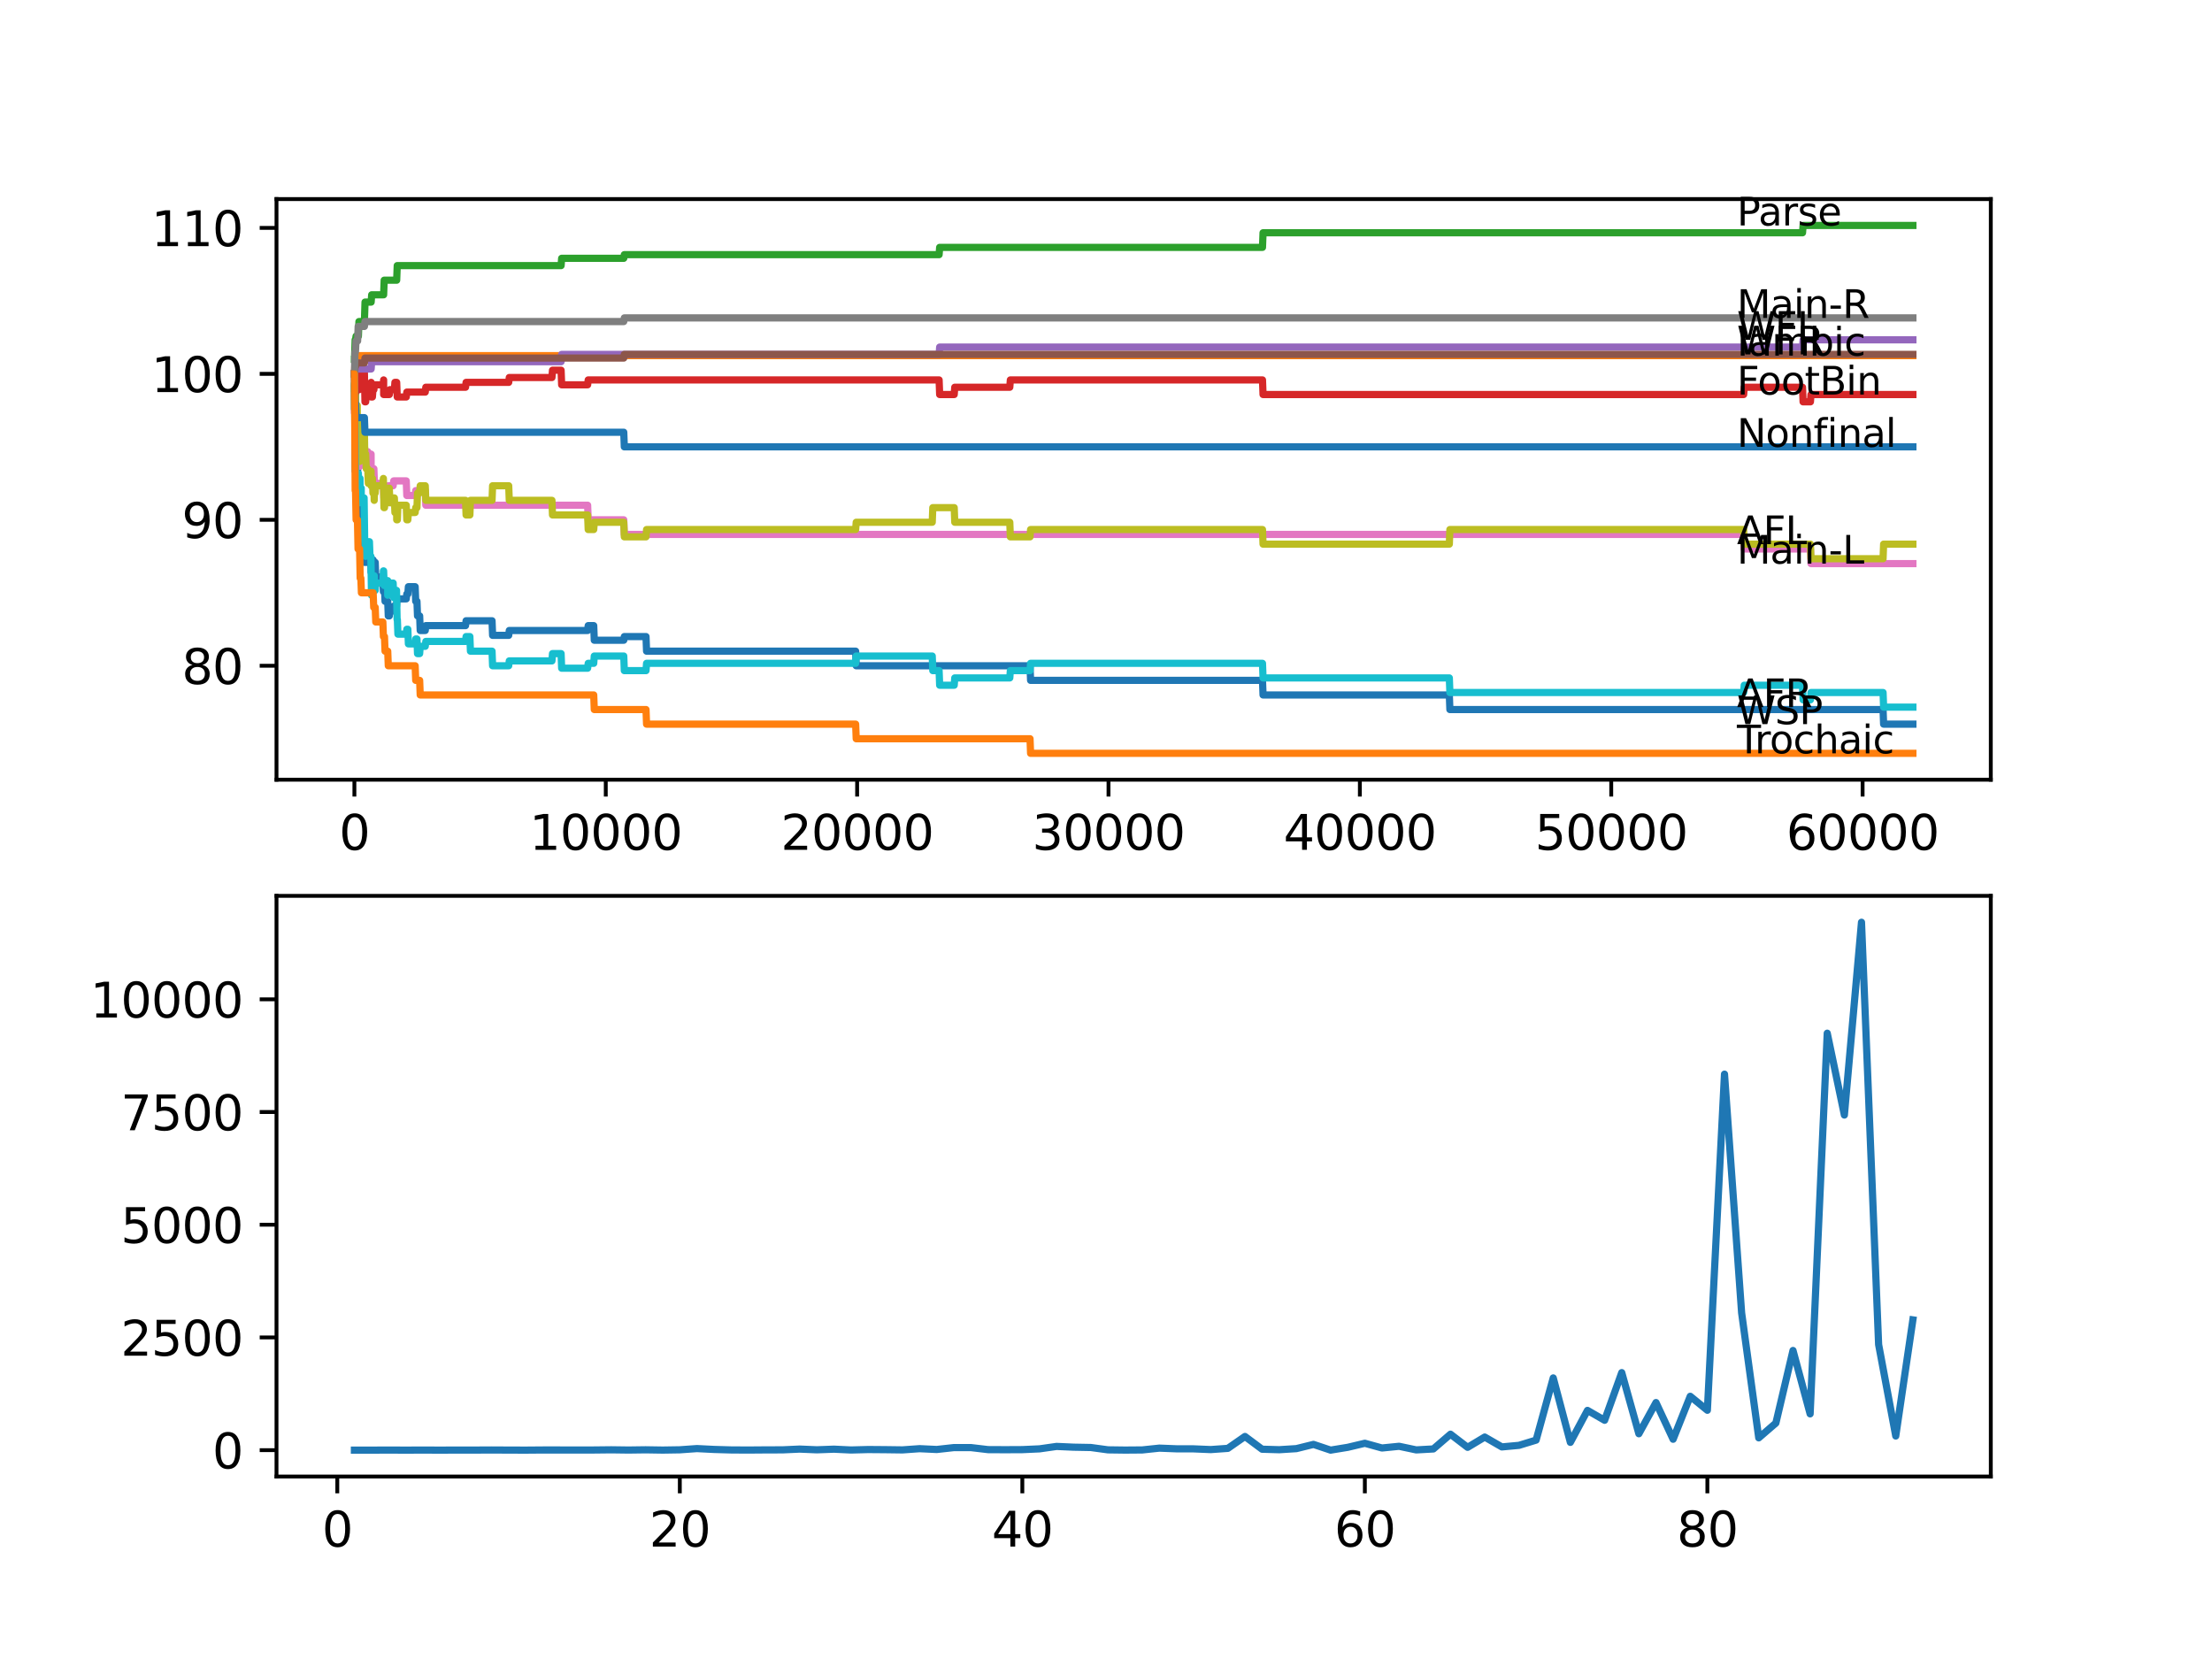 <?xml version="1.0" encoding="utf-8" standalone="no"?>
<!DOCTYPE svg PUBLIC "-//W3C//DTD SVG 1.1//EN"
  "http://www.w3.org/Graphics/SVG/1.1/DTD/svg11.dtd">
<svg xmlns:xlink="http://www.w3.org/1999/xlink" width="460.8pt" height="345.6pt" viewBox="0 0 460.8 345.6" xmlns="http://www.w3.org/2000/svg" version="1.1">
 <defs>
  <style type="text/css">*{stroke-linejoin: round; stroke-linecap: butt}</style>
 </defs>
 <g id="figure_1">
  <g id="patch_1">
   <path d="M 0 345.6 
L 460.8 345.6 
L 460.8 0 
L 0 0 
z
" style="fill: #ffffff"/>
  </g>
  <g id="axes_1">
   <g id="patch_2">
    <path d="M 57.6 162.432 
L 414.72 162.432 
L 414.72 41.472 
L 57.6 41.472 
z
" style="fill: #ffffff"/>
   </g>
   <g id="matplotlib.axis_1">
    <g id="xtick_1">
     <g id="line2d_1">
      <defs>
       <path id="md4fb560fc9" d="M 0 0 
L 0 3.5 
" style="stroke: #000000; stroke-width: 0.8"/>
      </defs>
      <g>
       <use xlink:href="#md4fb560fc9" x="73.827" y="162.432" style="stroke: #000000; stroke-width: 0.8"/>
      </g>
     </g>
     <g id="text_1">
      <!-- 0 -->
      <g transform="translate(70.646 177.03)scale(0.1 -0.1)">
       <defs>
        <path id="DejaVuSans-30" d="M 2034 4250 
Q 1547 4250 1301 3770 
Q 1056 3291 1056 2328 
Q 1056 1369 1301 889 
Q 1547 409 2034 409 
Q 2525 409 2770 889 
Q 3016 1369 3016 2328 
Q 3016 3291 2770 3770 
Q 2525 4250 2034 4250 
z
M 2034 4750 
Q 2819 4750 3233 4129 
Q 3647 3509 3647 2328 
Q 3647 1150 3233 529 
Q 2819 -91 2034 -91 
Q 1250 -91 836 529 
Q 422 1150 422 2328 
Q 422 3509 836 4129 
Q 1250 4750 2034 4750 
z
" transform="scale(0.016)"/>
       </defs>
       <use xlink:href="#DejaVuSans-30"/>
      </g>
     </g>
    </g>
    <g id="xtick_2">
     <g id="line2d_2">
      <g>
       <use xlink:href="#md4fb560fc9" x="126.192" y="162.432" style="stroke: #000000; stroke-width: 0.8"/>
      </g>
     </g>
     <g id="text_2">
      <!-- 10000 -->
      <g transform="translate(110.286 177.03)scale(0.1 -0.1)">
       <defs>
        <path id="DejaVuSans-31" d="M 794 531 
L 1825 531 
L 1825 4091 
L 703 3866 
L 703 4441 
L 1819 4666 
L 2450 4666 
L 2450 531 
L 3481 531 
L 3481 0 
L 794 0 
L 794 531 
z
" transform="scale(0.016)"/>
       </defs>
       <use xlink:href="#DejaVuSans-31"/>
       <use xlink:href="#DejaVuSans-30" x="63.623"/>
       <use xlink:href="#DejaVuSans-30" x="127.246"/>
       <use xlink:href="#DejaVuSans-30" x="190.869"/>
       <use xlink:href="#DejaVuSans-30" x="254.492"/>
      </g>
     </g>
    </g>
    <g id="xtick_3">
     <g id="line2d_3">
      <g>
       <use xlink:href="#md4fb560fc9" x="178.556" y="162.432" style="stroke: #000000; stroke-width: 0.8"/>
      </g>
     </g>
     <g id="text_3">
      <!-- 20000 -->
      <g transform="translate(162.65 177.03)scale(0.1 -0.1)">
       <defs>
        <path id="DejaVuSans-32" d="M 1228 531 
L 3431 531 
L 3431 0 
L 469 0 
L 469 531 
Q 828 903 1448 1529 
Q 2069 2156 2228 2338 
Q 2531 2678 2651 2914 
Q 2772 3150 2772 3378 
Q 2772 3750 2511 3984 
Q 2250 4219 1831 4219 
Q 1534 4219 1204 4116 
Q 875 4013 500 3803 
L 500 4441 
Q 881 4594 1212 4672 
Q 1544 4750 1819 4750 
Q 2544 4750 2975 4387 
Q 3406 4025 3406 3419 
Q 3406 3131 3298 2873 
Q 3191 2616 2906 2266 
Q 2828 2175 2409 1742 
Q 1991 1309 1228 531 
z
" transform="scale(0.016)"/>
       </defs>
       <use xlink:href="#DejaVuSans-32"/>
       <use xlink:href="#DejaVuSans-30" x="63.623"/>
       <use xlink:href="#DejaVuSans-30" x="127.246"/>
       <use xlink:href="#DejaVuSans-30" x="190.869"/>
       <use xlink:href="#DejaVuSans-30" x="254.492"/>
      </g>
     </g>
    </g>
    <g id="xtick_4">
     <g id="line2d_4">
      <g>
       <use xlink:href="#md4fb560fc9" x="230.921" y="162.432" style="stroke: #000000; stroke-width: 0.8"/>
      </g>
     </g>
     <g id="text_4">
      <!-- 30000 -->
      <g transform="translate(215.015 177.03)scale(0.1 -0.1)">
       <defs>
        <path id="DejaVuSans-33" d="M 2597 2516 
Q 3050 2419 3304 2112 
Q 3559 1806 3559 1356 
Q 3559 666 3084 287 
Q 2609 -91 1734 -91 
Q 1441 -91 1130 -33 
Q 819 25 488 141 
L 488 750 
Q 750 597 1062 519 
Q 1375 441 1716 441 
Q 2309 441 2620 675 
Q 2931 909 2931 1356 
Q 2931 1769 2642 2001 
Q 2353 2234 1838 2234 
L 1294 2234 
L 1294 2753 
L 1863 2753 
Q 2328 2753 2575 2939 
Q 2822 3125 2822 3475 
Q 2822 3834 2567 4026 
Q 2313 4219 1838 4219 
Q 1578 4219 1281 4162 
Q 984 4106 628 3988 
L 628 4550 
Q 988 4650 1302 4700 
Q 1616 4750 1894 4750 
Q 2613 4750 3031 4423 
Q 3450 4097 3450 3541 
Q 3450 3153 3228 2886 
Q 3006 2619 2597 2516 
z
" transform="scale(0.016)"/>
       </defs>
       <use xlink:href="#DejaVuSans-33"/>
       <use xlink:href="#DejaVuSans-30" x="63.623"/>
       <use xlink:href="#DejaVuSans-30" x="127.246"/>
       <use xlink:href="#DejaVuSans-30" x="190.869"/>
       <use xlink:href="#DejaVuSans-30" x="254.492"/>
      </g>
     </g>
    </g>
    <g id="xtick_5">
     <g id="line2d_5">
      <g>
       <use xlink:href="#md4fb560fc9" x="283.285" y="162.432" style="stroke: #000000; stroke-width: 0.8"/>
      </g>
     </g>
     <g id="text_5">
      <!-- 40000 -->
      <g transform="translate(267.379 177.03)scale(0.1 -0.1)">
       <defs>
        <path id="DejaVuSans-34" d="M 2419 4116 
L 825 1625 
L 2419 1625 
L 2419 4116 
z
M 2253 4666 
L 3047 4666 
L 3047 1625 
L 3713 1625 
L 3713 1100 
L 3047 1100 
L 3047 0 
L 2419 0 
L 2419 1100 
L 313 1100 
L 313 1709 
L 2253 4666 
z
" transform="scale(0.016)"/>
       </defs>
       <use xlink:href="#DejaVuSans-34"/>
       <use xlink:href="#DejaVuSans-30" x="63.623"/>
       <use xlink:href="#DejaVuSans-30" x="127.246"/>
       <use xlink:href="#DejaVuSans-30" x="190.869"/>
       <use xlink:href="#DejaVuSans-30" x="254.492"/>
      </g>
     </g>
    </g>
    <g id="xtick_6">
     <g id="line2d_6">
      <g>
       <use xlink:href="#md4fb560fc9" x="335.65" y="162.432" style="stroke: #000000; stroke-width: 0.8"/>
      </g>
     </g>
     <g id="text_6">
      <!-- 50000 -->
      <g transform="translate(319.744 177.03)scale(0.1 -0.1)">
       <defs>
        <path id="DejaVuSans-35" d="M 691 4666 
L 3169 4666 
L 3169 4134 
L 1269 4134 
L 1269 2991 
Q 1406 3038 1543 3061 
Q 1681 3084 1819 3084 
Q 2600 3084 3056 2656 
Q 3513 2228 3513 1497 
Q 3513 744 3044 326 
Q 2575 -91 1722 -91 
Q 1428 -91 1123 -41 
Q 819 9 494 109 
L 494 744 
Q 775 591 1075 516 
Q 1375 441 1709 441 
Q 2250 441 2565 725 
Q 2881 1009 2881 1497 
Q 2881 1984 2565 2268 
Q 2250 2553 1709 2553 
Q 1456 2553 1204 2497 
Q 953 2441 691 2322 
L 691 4666 
z
" transform="scale(0.016)"/>
       </defs>
       <use xlink:href="#DejaVuSans-35"/>
       <use xlink:href="#DejaVuSans-30" x="63.623"/>
       <use xlink:href="#DejaVuSans-30" x="127.246"/>
       <use xlink:href="#DejaVuSans-30" x="190.869"/>
       <use xlink:href="#DejaVuSans-30" x="254.492"/>
      </g>
     </g>
    </g>
    <g id="xtick_7">
     <g id="line2d_7">
      <g>
       <use xlink:href="#md4fb560fc9" x="388.014" y="162.432" style="stroke: #000000; stroke-width: 0.8"/>
      </g>
     </g>
     <g id="text_7">
      <!-- 60000 -->
      <g transform="translate(372.108 177.03)scale(0.1 -0.1)">
       <defs>
        <path id="DejaVuSans-36" d="M 2113 2584 
Q 1688 2584 1439 2293 
Q 1191 2003 1191 1497 
Q 1191 994 1439 701 
Q 1688 409 2113 409 
Q 2538 409 2786 701 
Q 3034 994 3034 1497 
Q 3034 2003 2786 2293 
Q 2538 2584 2113 2584 
z
M 3366 4563 
L 3366 3988 
Q 3128 4100 2886 4159 
Q 2644 4219 2406 4219 
Q 1781 4219 1451 3797 
Q 1122 3375 1075 2522 
Q 1259 2794 1537 2939 
Q 1816 3084 2150 3084 
Q 2853 3084 3261 2657 
Q 3669 2231 3669 1497 
Q 3669 778 3244 343 
Q 2819 -91 2113 -91 
Q 1303 -91 875 529 
Q 447 1150 447 2328 
Q 447 3434 972 4092 
Q 1497 4750 2381 4750 
Q 2619 4750 2861 4703 
Q 3103 4656 3366 4563 
z
" transform="scale(0.016)"/>
       </defs>
       <use xlink:href="#DejaVuSans-36"/>
       <use xlink:href="#DejaVuSans-30" x="63.623"/>
       <use xlink:href="#DejaVuSans-30" x="127.246"/>
       <use xlink:href="#DejaVuSans-30" x="190.869"/>
       <use xlink:href="#DejaVuSans-30" x="254.492"/>
      </g>
     </g>
    </g>
   </g>
   <g id="matplotlib.axis_2">
    <g id="ytick_1">
     <g id="line2d_8">
      <defs>
       <path id="ma7af765a75" d="M 0 0 
L -3.5 0 
" style="stroke: #000000; stroke-width: 0.8"/>
      </defs>
      <g>
       <use xlink:href="#ma7af765a75" x="57.6" y="138.691" style="stroke: #000000; stroke-width: 0.8"/>
      </g>
     </g>
     <g id="text_8">
      <!-- 80 -->
      <g transform="translate(37.875 142.49)scale(0.1 -0.1)">
       <defs>
        <path id="DejaVuSans-38" d="M 2034 2216 
Q 1584 2216 1326 1975 
Q 1069 1734 1069 1313 
Q 1069 891 1326 650 
Q 1584 409 2034 409 
Q 2484 409 2743 651 
Q 3003 894 3003 1313 
Q 3003 1734 2745 1975 
Q 2488 2216 2034 2216 
z
M 1403 2484 
Q 997 2584 770 2862 
Q 544 3141 544 3541 
Q 544 4100 942 4425 
Q 1341 4750 2034 4750 
Q 2731 4750 3128 4425 
Q 3525 4100 3525 3541 
Q 3525 3141 3298 2862 
Q 3072 2584 2669 2484 
Q 3125 2378 3379 2068 
Q 3634 1759 3634 1313 
Q 3634 634 3220 271 
Q 2806 -91 2034 -91 
Q 1263 -91 848 271 
Q 434 634 434 1313 
Q 434 1759 690 2068 
Q 947 2378 1403 2484 
z
M 1172 3481 
Q 1172 3119 1398 2916 
Q 1625 2713 2034 2713 
Q 2441 2713 2670 2916 
Q 2900 3119 2900 3481 
Q 2900 3844 2670 4047 
Q 2441 4250 2034 4250 
Q 1625 4250 1398 4047 
Q 1172 3844 1172 3481 
z
" transform="scale(0.016)"/>
       </defs>
       <use xlink:href="#DejaVuSans-38"/>
       <use xlink:href="#DejaVuSans-30" x="63.623"/>
      </g>
     </g>
    </g>
    <g id="ytick_2">
     <g id="line2d_9">
      <g>
       <use xlink:href="#ma7af765a75" x="57.6" y="108.286" style="stroke: #000000; stroke-width: 0.8"/>
      </g>
     </g>
     <g id="text_9">
      <!-- 90 -->
      <g transform="translate(37.875 112.086)scale(0.1 -0.1)">
       <defs>
        <path id="DejaVuSans-39" d="M 703 97 
L 703 672 
Q 941 559 1184 500 
Q 1428 441 1663 441 
Q 2288 441 2617 861 
Q 2947 1281 2994 2138 
Q 2813 1869 2534 1725 
Q 2256 1581 1919 1581 
Q 1219 1581 811 2004 
Q 403 2428 403 3163 
Q 403 3881 828 4315 
Q 1253 4750 1959 4750 
Q 2769 4750 3195 4129 
Q 3622 3509 3622 2328 
Q 3622 1225 3098 567 
Q 2575 -91 1691 -91 
Q 1453 -91 1209 -44 
Q 966 3 703 97 
z
M 1959 2075 
Q 2384 2075 2632 2365 
Q 2881 2656 2881 3163 
Q 2881 3666 2632 3958 
Q 2384 4250 1959 4250 
Q 1534 4250 1286 3958 
Q 1038 3666 1038 3163 
Q 1038 2656 1286 2365 
Q 1534 2075 1959 2075 
z
" transform="scale(0.016)"/>
       </defs>
       <use xlink:href="#DejaVuSans-39"/>
       <use xlink:href="#DejaVuSans-30" x="63.623"/>
      </g>
     </g>
    </g>
    <g id="ytick_3">
     <g id="line2d_10">
      <g>
       <use xlink:href="#ma7af765a75" x="57.6" y="77.882" style="stroke: #000000; stroke-width: 0.8"/>
      </g>
     </g>
     <g id="text_10">
      <!-- 100 -->
      <g transform="translate(31.512 81.681)scale(0.1 -0.1)">
       <use xlink:href="#DejaVuSans-31"/>
       <use xlink:href="#DejaVuSans-30" x="63.623"/>
       <use xlink:href="#DejaVuSans-30" x="127.246"/>
      </g>
     </g>
    </g>
    <g id="ytick_4">
     <g id="line2d_11">
      <g>
       <use xlink:href="#ma7af765a75" x="57.6" y="47.477" style="stroke: #000000; stroke-width: 0.8"/>
      </g>
     </g>
     <g id="text_11">
      <!-- 110 -->
      <g transform="translate(31.512 51.276)scale(0.1 -0.1)">
       <use xlink:href="#DejaVuSans-31"/>
       <use xlink:href="#DejaVuSans-31" x="63.623"/>
       <use xlink:href="#DejaVuSans-30" x="127.246"/>
      </g>
     </g>
    </g>
   </g>
   <g id="line2d_12">
    <path d="M 73.833 77.882 
L 73.838 77.882 
L 73.969 93.591 
L 73.985 92.07 
L 74.011 98.151 
L 74.063 98.151 
L 74.115 96.378 
L 74.121 99.418 
L 74.163 99.418 
L 74.341 99.418 
L 74.461 95.871 
L 74.466 95.871 
L 74.587 101.952 
L 74.838 101.952 
L 74.911 100.939 
L 74.917 103.979 
L 74.938 103.979 
L 74.969 103.979 
L 75 107.019 
L 75.079 106.006 
L 75.173 106.006 
L 75.294 112.087 
L 75.55 112.087 
L 75.665 111.073 
L 75.849 111.073 
L 75.969 117.154 
L 76.959 117.154 
L 77.074 116.141 
L 77.268 116.141 
L 77.304 119.181 
L 77.378 116.648 
L 77.734 116.648 
L 77.849 119.688 
L 77.886 119.688 
L 78.006 117.154 
L 78.163 117.154 
L 78.278 120.195 
L 79.755 120.195 
L 79.865 123.235 
L 79.98 122.222 
L 80.096 122.222 
L 80.211 125.262 
L 80.771 125.262 
L 80.886 128.303 
L 81.101 128.303 
L 81.216 127.289 
L 81.902 127.289 
L 82.017 126.276 
L 82.604 126.276 
L 82.719 124.756 
L 84.63 124.756 
L 84.745 123.742 
L 84.96 123.742 
L 85.075 122.222 
L 86.484 122.222 
L 86.599 125.262 
L 86.861 125.262 
L 86.976 128.303 
L 87.421 128.303 
L 87.537 131.343 
L 88.589 131.343 
L 88.704 130.33 
L 96.978 130.33 
L 97.093 129.316 
L 102.502 129.316 
L 102.617 132.357 
L 105.974 132.357 
L 106.089 131.343 
L 122.416 131.343 
L 122.532 130.33 
L 123.684 130.33 
L 123.799 133.37 
L 129.941 133.37 
L 130.056 132.61 
L 134.576 132.61 
L 134.691 135.651 
L 178.248 135.651 
L 178.363 138.691 
L 214.573 138.691 
L 214.688 141.731 
L 262.999 141.731 
L 263.115 144.772 
L 301.922 144.772 
L 302.037 147.812 
L 392.277 147.812 
L 392.392 150.853 
L 398.487 150.853 
L 398.487 150.853 
" clip-path="url(#p6fc2b01d07)" style="fill: none; stroke: #1f77b4; stroke-width: 1.5; stroke-linecap: square"/>
   </g>
   <g id="line2d_13">
    <path d="M 73.833 77.882 
L 73.869 77.882 
L 73.985 74.081 
L 398.487 74.081 
L 398.487 74.081 
" clip-path="url(#p6fc2b01d07)" style="fill: none; stroke: #ff7f0e; stroke-width: 1.5; stroke-linecap: square"/>
   </g>
   <g id="line2d_14">
    <path d="M 73.833 74.841 
L 73.848 74.841 
L 73.985 70.787 
L 74.063 70.787 
L 74.178 70.027 
L 74.66 70.027 
L 74.775 66.987 
L 75.912 66.987 
L 76.043 62.933 
L 77.315 62.933 
L 77.43 61.412 
L 79.917 61.412 
L 80.033 58.372 
L 82.635 58.372 
L 82.75 55.331 
L 116.887 55.331 
L 117.002 53.811 
L 129.941 53.811 
L 130.056 53.051 
L 195.633 53.051 
L 195.748 51.531 
L 262.999 51.531 
L 263.115 48.49 
L 375.499 48.49 
L 375.614 46.97 
L 398.487 46.97 
L 398.487 46.97 
" clip-path="url(#p6fc2b01d07)" style="fill: none; stroke: #2ca02c; stroke-width: 1.5; stroke-linecap: square"/>
   </g>
   <g id="line2d_15">
    <path d="M 73.833 80.922 
L 73.854 80.922 
L 73.864 80.162 
L 73.869 83.202 
L 73.948 83.202 
L 74.006 83.202 
L 74.126 81.175 
L 74.157 81.175 
L 74.273 80.162 
L 74.424 80.162 
L 74.545 78.135 
L 74.66 78.135 
L 74.775 81.175 
L 74.817 81.175 
L 74.932 78.642 
L 75.55 78.642 
L 75.665 77.628 
L 75.912 77.628 
L 76.032 83.709 
L 76.179 83.709 
L 76.294 82.189 
L 76.613 82.189 
L 76.728 80.669 
L 77.304 80.669 
L 77.315 79.655 
L 77.32 82.696 
L 77.404 82.696 
L 77.577 82.696 
L 77.692 81.175 
L 77.886 81.175 
L 78.001 80.162 
L 79.865 80.162 
L 79.917 79.148 
L 79.923 82.189 
L 79.965 82.189 
L 81.101 82.189 
L 81.216 81.175 
L 82.153 81.175 
L 82.269 79.655 
L 82.635 79.655 
L 82.75 82.696 
L 84.63 82.696 
L 84.745 81.682 
L 88.589 81.682 
L 88.704 80.669 
L 96.978 80.669 
L 97.093 79.655 
L 105.974 79.655 
L 106.089 78.642 
L 114.981 78.642 
L 115.096 77.122 
L 116.887 77.122 
L 117.002 80.162 
L 122.416 80.162 
L 122.532 79.148 
L 195.633 79.148 
L 195.748 82.189 
L 198.78 82.189 
L 198.895 80.669 
L 210.357 80.669 
L 210.473 79.148 
L 262.999 79.148 
L 263.115 82.189 
L 363.236 82.189 
L 363.351 80.669 
L 375.499 80.669 
L 375.614 83.709 
L 377.144 83.709 
L 377.259 82.189 
L 398.487 82.189 
L 398.487 82.189 
" clip-path="url(#p6fc2b01d07)" style="fill: none; stroke: #d62728; stroke-width: 1.5; stroke-linecap: square"/>
   </g>
   <g id="line2d_16">
    <path d="M 73.833 77.882 
L 73.864 77.882 
L 73.979 76.868 
L 77.315 76.868 
L 77.43 75.348 
L 116.887 75.348 
L 117.002 73.828 
L 195.633 73.828 
L 195.748 72.307 
L 375.499 72.307 
L 375.614 70.787 
L 398.487 70.787 
L 398.487 70.787 
" clip-path="url(#p6fc2b01d07)" style="fill: none; stroke: #9467bd; stroke-width: 1.5; stroke-linecap: square"/>
   </g>
   <g id="line2d_17">
    <path d="M 73.833 77.882 
L 73.848 77.882 
L 73.969 76.361 
L 74.063 76.361 
L 74.178 75.601 
L 75.912 75.601 
L 76.027 74.588 
L 129.941 74.588 
L 130.056 73.828 
L 398.487 73.828 
L 398.487 73.828 
" clip-path="url(#p6fc2b01d07)" style="fill: none; stroke: #8c564b; stroke-width: 1.5; stroke-linecap: square"/>
   </g>
   <g id="line2d_18">
    <path d="M 73.833 80.922 
L 73.854 85.99 
L 73.948 84.469 
L 73.969 82.949 
L 73.974 85.99 
L 74.047 83.963 
L 74.115 90.043 
L 74.163 88.523 
L 74.424 88.523 
L 74.534 93.591 
L 74.54 92.577 
L 74.702 92.577 
L 74.817 91.057 
L 74.938 97.138 
L 74.969 97.138 
L 75.089 95.111 
L 75.173 95.111 
L 75.294 92.577 
L 75.912 92.577 
L 76.027 95.618 
L 76.142 94.097 
L 76.613 94.097 
L 76.728 97.138 
L 76.959 97.138 
L 77.074 96.124 
L 77.268 96.124 
L 77.304 94.604 
L 77.31 97.645 
L 77.373 97.645 
L 77.886 97.645 
L 78.001 100.685 
L 79.865 100.685 
L 79.98 103.726 
L 80.096 103.726 
L 80.211 102.712 
L 80.766 102.712 
L 80.881 101.192 
L 81.902 101.192 
L 82.017 100.178 
L 84.63 100.178 
L 84.745 103.219 
L 86.484 103.219 
L 86.599 102.205 
L 88.589 102.205 
L 88.704 105.246 
L 122.416 105.246 
L 122.532 108.286 
L 129.941 108.286 
L 130.056 111.327 
L 363.236 111.327 
L 363.351 114.367 
L 377.144 114.367 
L 377.259 117.408 
L 398.487 117.408 
L 398.487 117.408 
" clip-path="url(#p6fc2b01d07)" style="fill: none; stroke: #e377c2; stroke-width: 1.5; stroke-linecap: square"/>
   </g>
   <g id="line2d_19">
    <path d="M 73.833 77.882 
L 73.948 73.321 
L 74.047 73.321 
L 74.163 71.041 
L 74.498 71.041 
L 74.613 68 
L 75.912 68 
L 76.027 66.987 
L 129.941 66.987 
L 130.056 66.226 
L 398.487 66.226 
L 398.487 66.226 
" clip-path="url(#p6fc2b01d07)" style="fill: none; stroke: #7f7f7f; stroke-width: 1.5; stroke-linecap: square"/>
   </g>
   <g id="line2d_20">
    <path d="M 73.833 80.922 
L 73.838 80.922 
L 73.848 79.909 
L 73.869 85.229 
L 73.922 82.442 
L 73.985 85.99 
L 74.032 83.963 
L 74.047 83.963 
L 74.063 82.442 
L 74.11 88.523 
L 74.147 87.003 
L 74.157 87.003 
L 74.273 85.99 
L 74.341 85.99 
L 74.424 84.469 
L 74.43 87.51 
L 74.445 87.51 
L 74.451 87.51 
L 74.466 90.55 
L 74.561 88.523 
L 74.66 88.523 
L 74.702 91.564 
L 74.77 90.043 
L 74.817 90.043 
L 74.911 96.124 
L 74.932 94.604 
L 74.969 94.604 
L 75.089 92.577 
L 75.173 92.577 
L 75.294 90.043 
L 75.55 90.043 
L 75.665 93.084 
L 75.849 93.084 
L 75.912 90.043 
L 75.959 93.084 
L 75.964 93.084 
L 76.027 96.124 
L 76.074 94.604 
L 76.179 94.604 
L 76.294 97.645 
L 76.613 97.645 
L 76.728 100.685 
L 76.959 100.685 
L 77.074 99.672 
L 77.268 99.672 
L 77.304 98.151 
L 77.31 101.192 
L 77.378 99.672 
L 77.577 99.672 
L 77.692 102.712 
L 77.734 102.712 
L 77.849 101.192 
L 77.886 101.192 
L 77.954 104.232 
L 77.996 102.712 
L 78.163 102.712 
L 78.278 101.192 
L 79.755 101.192 
L 79.865 99.672 
L 79.986 105.753 
L 80.096 105.753 
L 80.211 104.739 
L 80.766 104.739 
L 80.886 101.699 
L 81.101 101.699 
L 81.216 104.739 
L 81.902 104.739 
L 82.017 103.726 
L 82.153 103.726 
L 82.269 106.766 
L 82.604 106.766 
L 82.635 105.246 
L 82.64 108.286 
L 82.709 108.286 
L 82.777 108.286 
L 82.892 105.246 
L 84.63 105.246 
L 84.745 108.286 
L 84.96 108.286 
L 85.075 106.766 
L 86.484 106.766 
L 86.599 105.753 
L 86.861 105.753 
L 86.976 102.712 
L 87.421 102.712 
L 87.537 101.192 
L 88.589 101.192 
L 88.704 104.232 
L 96.978 104.232 
L 97.093 107.273 
L 97.884 107.273 
L 97.999 104.232 
L 102.502 104.232 
L 102.617 101.192 
L 105.974 101.192 
L 106.089 104.232 
L 114.981 104.232 
L 115.096 107.273 
L 122.416 107.273 
L 122.532 110.313 
L 123.684 110.313 
L 123.799 108.793 
L 129.941 108.793 
L 130.056 111.834 
L 134.576 111.834 
L 134.691 110.313 
L 178.248 110.313 
L 178.363 108.793 
L 194.203 108.793 
L 194.318 105.753 
L 198.78 105.753 
L 198.895 108.793 
L 210.357 108.793 
L 210.473 111.834 
L 214.573 111.834 
L 214.688 110.313 
L 262.999 110.313 
L 263.115 113.354 
L 301.922 113.354 
L 302.037 110.313 
L 363.236 110.313 
L 363.351 113.354 
L 377.144 113.354 
L 377.259 116.394 
L 392.277 116.394 
L 392.392 113.354 
L 398.487 113.354 
L 398.487 113.354 
" clip-path="url(#p6fc2b01d07)" style="fill: none; stroke: #bcbd22; stroke-width: 1.5; stroke-linecap: square"/>
   </g>
   <g id="line2d_21">
    <path d="M 73.833 80.922 
L 73.838 80.922 
L 73.848 79.909 
L 73.869 85.229 
L 73.922 82.442 
L 74.053 95.618 
L 74.063 95.618 
L 74.157 100.685 
L 74.178 99.672 
L 74.341 99.672 
L 74.424 102.712 
L 74.451 101.699 
L 74.576 98.658 
L 74.66 98.658 
L 74.781 104.739 
L 74.817 104.739 
L 74.938 100.685 
L 74.969 100.685 
L 75 99.672 
L 75.006 102.712 
L 75.069 102.712 
L 75.173 102.712 
L 75.252 101.699 
L 75.257 104.739 
L 75.273 104.739 
L 75.55 104.739 
L 75.665 103.726 
L 75.849 103.726 
L 75.974 112.847 
L 76.027 112.847 
L 76.142 115.887 
L 76.179 115.887 
L 76.294 114.367 
L 76.613 114.367 
L 76.728 112.847 
L 76.959 112.847 
L 77.074 115.887 
L 77.268 115.887 
L 77.388 123.995 
L 77.577 123.995 
L 77.692 122.475 
L 77.734 122.475 
L 77.849 120.955 
L 77.886 120.955 
L 77.954 119.941 
L 77.959 122.982 
L 77.985 122.982 
L 78.163 122.982 
L 78.278 121.462 
L 79.755 121.462 
L 79.87 118.928 
L 79.917 118.928 
L 80.033 121.968 
L 80.096 121.968 
L 80.211 120.955 
L 80.766 120.955 
L 80.771 123.995 
L 80.876 122.475 
L 81.101 122.475 
L 81.216 121.462 
L 81.902 121.462 
L 82.017 124.502 
L 82.153 124.502 
L 82.269 122.982 
L 82.604 122.982 
L 82.724 129.063 
L 82.777 129.063 
L 82.892 132.103 
L 84.63 132.103 
L 84.745 131.09 
L 84.96 131.09 
L 85.075 134.13 
L 86.484 134.13 
L 86.599 133.117 
L 86.861 133.117 
L 86.976 136.157 
L 87.421 136.157 
L 87.537 134.637 
L 88.589 134.637 
L 88.704 133.624 
L 96.978 133.624 
L 97.093 132.61 
L 97.884 132.61 
L 97.999 135.651 
L 102.502 135.651 
L 102.617 138.691 
L 105.974 138.691 
L 106.089 137.678 
L 114.981 137.678 
L 115.096 136.157 
L 116.887 136.157 
L 117.002 139.198 
L 122.416 139.198 
L 122.532 138.184 
L 123.684 138.184 
L 123.799 136.664 
L 129.941 136.664 
L 130.056 139.704 
L 134.576 139.704 
L 134.691 138.184 
L 178.248 138.184 
L 178.363 136.664 
L 194.203 136.664 
L 194.318 139.704 
L 195.633 139.704 
L 195.748 142.745 
L 198.78 142.745 
L 198.895 141.225 
L 210.357 141.225 
L 210.473 139.704 
L 214.573 139.704 
L 214.688 138.184 
L 262.999 138.184 
L 263.115 141.225 
L 301.922 141.225 
L 302.037 144.265 
L 363.236 144.265 
L 363.351 142.745 
L 375.499 142.745 
L 375.614 145.785 
L 377.144 145.785 
L 377.259 144.265 
L 392.277 144.265 
L 392.392 147.306 
L 398.487 147.306 
L 398.487 147.306 
" clip-path="url(#p6fc2b01d07)" style="fill: none; stroke: #17becf; stroke-width: 1.5; stroke-linecap: square"/>
   </g>
   <g id="line2d_22">
    <path d="M 73.833 77.882 
L 73.848 77.882 
L 73.969 83.963 
L 74.063 83.963 
L 74.178 87.003 
L 75.912 87.003 
L 76.027 90.043 
L 129.941 90.043 
L 130.056 93.084 
L 398.487 93.084 
L 398.487 93.084 
" clip-path="url(#p6fc2b01d07)" style="fill: none; stroke: #1f77b4; stroke-width: 1.5; stroke-linecap: square"/>
   </g>
   <g id="line2d_23">
    <path d="M 73.833 77.882 
L 73.838 77.882 
L 73.99 102.205 
L 74.063 102.205 
L 74.184 108.286 
L 74.466 108.286 
L 74.587 114.367 
L 74.911 114.367 
L 75.032 120.448 
L 75.173 120.448 
L 75.288 123.489 
L 77.734 123.489 
L 77.849 126.529 
L 78.163 126.529 
L 78.278 129.57 
L 79.755 129.57 
L 79.87 132.61 
L 80.096 132.61 
L 80.211 135.651 
L 80.771 135.651 
L 80.886 138.691 
L 86.484 138.691 
L 86.599 141.731 
L 87.421 141.731 
L 87.537 144.772 
L 123.684 144.772 
L 123.799 147.812 
L 134.576 147.812 
L 134.691 150.853 
L 178.248 150.853 
L 178.363 153.893 
L 214.573 153.893 
L 214.688 156.934 
L 398.487 156.934 
L 398.487 156.934 
" clip-path="url(#p6fc2b01d07)" style="fill: none; stroke: #ff7f0e; stroke-width: 1.5; stroke-linecap: square"/>
   </g>
   <g id="patch_3">
    <path d="M 57.6 162.432 
L 57.6 41.472 
" style="fill: none; stroke: #000000; stroke-width: 0.8; stroke-linejoin: miter; stroke-linecap: square"/>
   </g>
   <g id="patch_4">
    <path d="M 414.72 162.432 
L 414.72 41.472 
" style="fill: none; stroke: #000000; stroke-width: 0.8; stroke-linejoin: miter; stroke-linecap: square"/>
   </g>
   <g id="patch_5">
    <path d="M 57.6 162.432 
L 414.72 162.432 
" style="fill: none; stroke: #000000; stroke-width: 0.8; stroke-linejoin: miter; stroke-linecap: square"/>
   </g>
   <g id="patch_6">
    <path d="M 57.6 41.472 
L 414.72 41.472 
" style="fill: none; stroke: #000000; stroke-width: 0.8; stroke-linejoin: miter; stroke-linecap: square"/>
   </g>
   <g id="text_12">
    <!-- WSP -->
    <g transform="translate(361.832 150.853)scale(0.08 -0.08)">
     <defs>
      <path id="DejaVuSans-57" d="M 213 4666 
L 850 4666 
L 1831 722 
L 2809 4666 
L 3519 4666 
L 4500 722 
L 5478 4666 
L 6119 4666 
L 4947 0 
L 4153 0 
L 3169 4050 
L 2175 0 
L 1381 0 
L 213 4666 
z
" transform="scale(0.016)"/>
      <path id="DejaVuSans-53" d="M 3425 4513 
L 3425 3897 
Q 3066 4069 2747 4153 
Q 2428 4238 2131 4238 
Q 1616 4238 1336 4038 
Q 1056 3838 1056 3469 
Q 1056 3159 1242 3001 
Q 1428 2844 1947 2747 
L 2328 2669 
Q 3034 2534 3370 2195 
Q 3706 1856 3706 1288 
Q 3706 609 3251 259 
Q 2797 -91 1919 -91 
Q 1588 -91 1214 -16 
Q 841 59 441 206 
L 441 856 
Q 825 641 1194 531 
Q 1563 422 1919 422 
Q 2459 422 2753 634 
Q 3047 847 3047 1241 
Q 3047 1584 2836 1778 
Q 2625 1972 2144 2069 
L 1759 2144 
Q 1053 2284 737 2584 
Q 422 2884 422 3419 
Q 422 4038 858 4394 
Q 1294 4750 2059 4750 
Q 2388 4750 2728 4690 
Q 3069 4631 3425 4513 
z
" transform="scale(0.016)"/>
      <path id="DejaVuSans-50" d="M 1259 4147 
L 1259 2394 
L 2053 2394 
Q 2494 2394 2734 2622 
Q 2975 2850 2975 3272 
Q 2975 3691 2734 3919 
Q 2494 4147 2053 4147 
L 1259 4147 
z
M 628 4666 
L 2053 4666 
Q 2838 4666 3239 4311 
Q 3641 3956 3641 3272 
Q 3641 2581 3239 2228 
Q 2838 1875 2053 1875 
L 1259 1875 
L 1259 0 
L 628 0 
L 628 4666 
z
" transform="scale(0.016)"/>
     </defs>
     <use xlink:href="#DejaVuSans-57"/>
     <use xlink:href="#DejaVuSans-53" x="98.877"/>
     <use xlink:href="#DejaVuSans-50" x="162.354"/>
    </g>
   </g>
   <g id="text_13">
    <!-- Iambic -->
    <g transform="translate(361.832 74.081)scale(0.08 -0.08)">
     <defs>
      <path id="DejaVuSans-49" d="M 628 4666 
L 1259 4666 
L 1259 0 
L 628 0 
L 628 4666 
z
" transform="scale(0.016)"/>
      <path id="DejaVuSans-61" d="M 2194 1759 
Q 1497 1759 1228 1600 
Q 959 1441 959 1056 
Q 959 750 1161 570 
Q 1363 391 1709 391 
Q 2188 391 2477 730 
Q 2766 1069 2766 1631 
L 2766 1759 
L 2194 1759 
z
M 3341 1997 
L 3341 0 
L 2766 0 
L 2766 531 
Q 2569 213 2275 61 
Q 1981 -91 1556 -91 
Q 1019 -91 701 211 
Q 384 513 384 1019 
Q 384 1609 779 1909 
Q 1175 2209 1959 2209 
L 2766 2209 
L 2766 2266 
Q 2766 2663 2505 2880 
Q 2244 3097 1772 3097 
Q 1472 3097 1187 3025 
Q 903 2953 641 2809 
L 641 3341 
Q 956 3463 1253 3523 
Q 1550 3584 1831 3584 
Q 2591 3584 2966 3190 
Q 3341 2797 3341 1997 
z
" transform="scale(0.016)"/>
      <path id="DejaVuSans-6d" d="M 3328 2828 
Q 3544 3216 3844 3400 
Q 4144 3584 4550 3584 
Q 5097 3584 5394 3201 
Q 5691 2819 5691 2113 
L 5691 0 
L 5113 0 
L 5113 2094 
Q 5113 2597 4934 2840 
Q 4756 3084 4391 3084 
Q 3944 3084 3684 2787 
Q 3425 2491 3425 1978 
L 3425 0 
L 2847 0 
L 2847 2094 
Q 2847 2600 2669 2842 
Q 2491 3084 2119 3084 
Q 1678 3084 1418 2786 
Q 1159 2488 1159 1978 
L 1159 0 
L 581 0 
L 581 3500 
L 1159 3500 
L 1159 2956 
Q 1356 3278 1631 3431 
Q 1906 3584 2284 3584 
Q 2666 3584 2933 3390 
Q 3200 3197 3328 2828 
z
" transform="scale(0.016)"/>
      <path id="DejaVuSans-62" d="M 3116 1747 
Q 3116 2381 2855 2742 
Q 2594 3103 2138 3103 
Q 1681 3103 1420 2742 
Q 1159 2381 1159 1747 
Q 1159 1113 1420 752 
Q 1681 391 2138 391 
Q 2594 391 2855 752 
Q 3116 1113 3116 1747 
z
M 1159 2969 
Q 1341 3281 1617 3432 
Q 1894 3584 2278 3584 
Q 2916 3584 3314 3078 
Q 3713 2572 3713 1747 
Q 3713 922 3314 415 
Q 2916 -91 2278 -91 
Q 1894 -91 1617 61 
Q 1341 213 1159 525 
L 1159 0 
L 581 0 
L 581 4863 
L 1159 4863 
L 1159 2969 
z
" transform="scale(0.016)"/>
      <path id="DejaVuSans-69" d="M 603 3500 
L 1178 3500 
L 1178 0 
L 603 0 
L 603 3500 
z
M 603 4863 
L 1178 4863 
L 1178 4134 
L 603 4134 
L 603 4863 
z
" transform="scale(0.016)"/>
      <path id="DejaVuSans-63" d="M 3122 3366 
L 3122 2828 
Q 2878 2963 2633 3030 
Q 2388 3097 2138 3097 
Q 1578 3097 1268 2742 
Q 959 2388 959 1747 
Q 959 1106 1268 751 
Q 1578 397 2138 397 
Q 2388 397 2633 464 
Q 2878 531 3122 666 
L 3122 134 
Q 2881 22 2623 -34 
Q 2366 -91 2075 -91 
Q 1284 -91 818 406 
Q 353 903 353 1747 
Q 353 2603 823 3093 
Q 1294 3584 2113 3584 
Q 2378 3584 2631 3529 
Q 2884 3475 3122 3366 
z
" transform="scale(0.016)"/>
     </defs>
     <use xlink:href="#DejaVuSans-49"/>
     <use xlink:href="#DejaVuSans-61" x="29.492"/>
     <use xlink:href="#DejaVuSans-6d" x="90.771"/>
     <use xlink:href="#DejaVuSans-62" x="188.184"/>
     <use xlink:href="#DejaVuSans-69" x="251.66"/>
     <use xlink:href="#DejaVuSans-63" x="279.443"/>
    </g>
   </g>
   <g id="text_14">
    <!-- Parse -->
    <g transform="translate(361.832 46.97)scale(0.08 -0.08)">
     <defs>
      <path id="DejaVuSans-72" d="M 2631 2963 
Q 2534 3019 2420 3045 
Q 2306 3072 2169 3072 
Q 1681 3072 1420 2755 
Q 1159 2438 1159 1844 
L 1159 0 
L 581 0 
L 581 3500 
L 1159 3500 
L 1159 2956 
Q 1341 3275 1631 3429 
Q 1922 3584 2338 3584 
Q 2397 3584 2469 3576 
Q 2541 3569 2628 3553 
L 2631 2963 
z
" transform="scale(0.016)"/>
      <path id="DejaVuSans-73" d="M 2834 3397 
L 2834 2853 
Q 2591 2978 2328 3040 
Q 2066 3103 1784 3103 
Q 1356 3103 1142 2972 
Q 928 2841 928 2578 
Q 928 2378 1081 2264 
Q 1234 2150 1697 2047 
L 1894 2003 
Q 2506 1872 2764 1633 
Q 3022 1394 3022 966 
Q 3022 478 2636 193 
Q 2250 -91 1575 -91 
Q 1294 -91 989 -36 
Q 684 19 347 128 
L 347 722 
Q 666 556 975 473 
Q 1284 391 1588 391 
Q 1994 391 2212 530 
Q 2431 669 2431 922 
Q 2431 1156 2273 1281 
Q 2116 1406 1581 1522 
L 1381 1569 
Q 847 1681 609 1914 
Q 372 2147 372 2553 
Q 372 3047 722 3315 
Q 1072 3584 1716 3584 
Q 2034 3584 2315 3537 
Q 2597 3491 2834 3397 
z
" transform="scale(0.016)"/>
      <path id="DejaVuSans-65" d="M 3597 1894 
L 3597 1613 
L 953 1613 
Q 991 1019 1311 708 
Q 1631 397 2203 397 
Q 2534 397 2845 478 
Q 3156 559 3463 722 
L 3463 178 
Q 3153 47 2828 -22 
Q 2503 -91 2169 -91 
Q 1331 -91 842 396 
Q 353 884 353 1716 
Q 353 2575 817 3079 
Q 1281 3584 2069 3584 
Q 2775 3584 3186 3129 
Q 3597 2675 3597 1894 
z
M 3022 2063 
Q 3016 2534 2758 2815 
Q 2500 3097 2075 3097 
Q 1594 3097 1305 2825 
Q 1016 2553 972 2059 
L 3022 2063 
z
" transform="scale(0.016)"/>
     </defs>
     <use xlink:href="#DejaVuSans-50"/>
     <use xlink:href="#DejaVuSans-61" x="55.803"/>
     <use xlink:href="#DejaVuSans-72" x="117.082"/>
     <use xlink:href="#DejaVuSans-73" x="158.195"/>
     <use xlink:href="#DejaVuSans-65" x="210.295"/>
    </g>
   </g>
   <g id="text_15">
    <!-- FootBin -->
    <g transform="translate(361.832 82.189)scale(0.08 -0.08)">
     <defs>
      <path id="DejaVuSans-46" d="M 628 4666 
L 3309 4666 
L 3309 4134 
L 1259 4134 
L 1259 2759 
L 3109 2759 
L 3109 2228 
L 1259 2228 
L 1259 0 
L 628 0 
L 628 4666 
z
" transform="scale(0.016)"/>
      <path id="DejaVuSans-6f" d="M 1959 3097 
Q 1497 3097 1228 2736 
Q 959 2375 959 1747 
Q 959 1119 1226 758 
Q 1494 397 1959 397 
Q 2419 397 2687 759 
Q 2956 1122 2956 1747 
Q 2956 2369 2687 2733 
Q 2419 3097 1959 3097 
z
M 1959 3584 
Q 2709 3584 3137 3096 
Q 3566 2609 3566 1747 
Q 3566 888 3137 398 
Q 2709 -91 1959 -91 
Q 1206 -91 779 398 
Q 353 888 353 1747 
Q 353 2609 779 3096 
Q 1206 3584 1959 3584 
z
" transform="scale(0.016)"/>
      <path id="DejaVuSans-74" d="M 1172 4494 
L 1172 3500 
L 2356 3500 
L 2356 3053 
L 1172 3053 
L 1172 1153 
Q 1172 725 1289 603 
Q 1406 481 1766 481 
L 2356 481 
L 2356 0 
L 1766 0 
Q 1100 0 847 248 
Q 594 497 594 1153 
L 594 3053 
L 172 3053 
L 172 3500 
L 594 3500 
L 594 4494 
L 1172 4494 
z
" transform="scale(0.016)"/>
      <path id="DejaVuSans-42" d="M 1259 2228 
L 1259 519 
L 2272 519 
Q 2781 519 3026 730 
Q 3272 941 3272 1375 
Q 3272 1813 3026 2020 
Q 2781 2228 2272 2228 
L 1259 2228 
z
M 1259 4147 
L 1259 2741 
L 2194 2741 
Q 2656 2741 2882 2914 
Q 3109 3088 3109 3444 
Q 3109 3797 2882 3972 
Q 2656 4147 2194 4147 
L 1259 4147 
z
M 628 4666 
L 2241 4666 
Q 2963 4666 3353 4366 
Q 3744 4066 3744 3513 
Q 3744 3084 3544 2831 
Q 3344 2578 2956 2516 
Q 3422 2416 3680 2098 
Q 3938 1781 3938 1306 
Q 3938 681 3513 340 
Q 3088 0 2303 0 
L 628 0 
L 628 4666 
z
" transform="scale(0.016)"/>
      <path id="DejaVuSans-6e" d="M 3513 2113 
L 3513 0 
L 2938 0 
L 2938 2094 
Q 2938 2591 2744 2837 
Q 2550 3084 2163 3084 
Q 1697 3084 1428 2787 
Q 1159 2491 1159 1978 
L 1159 0 
L 581 0 
L 581 3500 
L 1159 3500 
L 1159 2956 
Q 1366 3272 1645 3428 
Q 1925 3584 2291 3584 
Q 2894 3584 3203 3211 
Q 3513 2838 3513 2113 
z
" transform="scale(0.016)"/>
     </defs>
     <use xlink:href="#DejaVuSans-46"/>
     <use xlink:href="#DejaVuSans-6f" x="53.895"/>
     <use xlink:href="#DejaVuSans-6f" x="115.076"/>
     <use xlink:href="#DejaVuSans-74" x="176.258"/>
     <use xlink:href="#DejaVuSans-42" x="215.467"/>
     <use xlink:href="#DejaVuSans-69" x="284.07"/>
     <use xlink:href="#DejaVuSans-6e" x="311.854"/>
    </g>
   </g>
   <g id="text_16">
    <!-- WFL -->
    <g transform="translate(361.832 70.787)scale(0.08 -0.08)">
     <defs>
      <path id="DejaVuSans-4c" d="M 628 4666 
L 1259 4666 
L 1259 531 
L 3531 531 
L 3531 0 
L 628 0 
L 628 4666 
z
" transform="scale(0.016)"/>
     </defs>
     <use xlink:href="#DejaVuSans-57"/>
     <use xlink:href="#DejaVuSans-46" x="98.877"/>
     <use xlink:href="#DejaVuSans-4c" x="156.396"/>
    </g>
   </g>
   <g id="text_17">
    <!-- WFR -->
    <g transform="translate(361.832 73.828)scale(0.08 -0.08)">
     <defs>
      <path id="DejaVuSans-52" d="M 2841 2188 
Q 3044 2119 3236 1894 
Q 3428 1669 3622 1275 
L 4263 0 
L 3584 0 
L 2988 1197 
Q 2756 1666 2539 1819 
Q 2322 1972 1947 1972 
L 1259 1972 
L 1259 0 
L 628 0 
L 628 4666 
L 2053 4666 
Q 2853 4666 3247 4331 
Q 3641 3997 3641 3322 
Q 3641 2881 3436 2590 
Q 3231 2300 2841 2188 
z
M 1259 4147 
L 1259 2491 
L 2053 2491 
Q 2509 2491 2742 2702 
Q 2975 2913 2975 3322 
Q 2975 3731 2742 3939 
Q 2509 4147 2053 4147 
L 1259 4147 
z
" transform="scale(0.016)"/>
     </defs>
     <use xlink:href="#DejaVuSans-57"/>
     <use xlink:href="#DejaVuSans-46" x="98.877"/>
     <use xlink:href="#DejaVuSans-52" x="156.396"/>
    </g>
   </g>
   <g id="text_18">
    <!-- Main-L -->
    <g transform="translate(361.832 117.408)scale(0.08 -0.08)">
     <defs>
      <path id="DejaVuSans-4d" d="M 628 4666 
L 1569 4666 
L 2759 1491 
L 3956 4666 
L 4897 4666 
L 4897 0 
L 4281 0 
L 4281 4097 
L 3078 897 
L 2444 897 
L 1241 4097 
L 1241 0 
L 628 0 
L 628 4666 
z
" transform="scale(0.016)"/>
      <path id="DejaVuSans-2d" d="M 313 2009 
L 1997 2009 
L 1997 1497 
L 313 1497 
L 313 2009 
z
" transform="scale(0.016)"/>
     </defs>
     <use xlink:href="#DejaVuSans-4d"/>
     <use xlink:href="#DejaVuSans-61" x="86.279"/>
     <use xlink:href="#DejaVuSans-69" x="147.559"/>
     <use xlink:href="#DejaVuSans-6e" x="175.342"/>
     <use xlink:href="#DejaVuSans-2d" x="238.721"/>
     <use xlink:href="#DejaVuSans-4c" x="274.805"/>
    </g>
   </g>
   <g id="text_19">
    <!-- Main-R -->
    <g transform="translate(361.832 66.226)scale(0.08 -0.08)">
     <use xlink:href="#DejaVuSans-4d"/>
     <use xlink:href="#DejaVuSans-61" x="86.279"/>
     <use xlink:href="#DejaVuSans-69" x="147.559"/>
     <use xlink:href="#DejaVuSans-6e" x="175.342"/>
     <use xlink:href="#DejaVuSans-2d" x="238.721"/>
     <use xlink:href="#DejaVuSans-52" x="274.805"/>
    </g>
   </g>
   <g id="text_20">
    <!-- AFL -->
    <g transform="translate(361.832 113.354)scale(0.08 -0.08)">
     <defs>
      <path id="DejaVuSans-41" d="M 2188 4044 
L 1331 1722 
L 3047 1722 
L 2188 4044 
z
M 1831 4666 
L 2547 4666 
L 4325 0 
L 3669 0 
L 3244 1197 
L 1141 1197 
L 716 0 
L 50 0 
L 1831 4666 
z
" transform="scale(0.016)"/>
     </defs>
     <use xlink:href="#DejaVuSans-41"/>
     <use xlink:href="#DejaVuSans-46" x="68.408"/>
     <use xlink:href="#DejaVuSans-4c" x="125.928"/>
    </g>
   </g>
   <g id="text_21">
    <!-- AFR -->
    <g transform="translate(361.832 147.306)scale(0.08 -0.08)">
     <use xlink:href="#DejaVuSans-41"/>
     <use xlink:href="#DejaVuSans-46" x="68.408"/>
     <use xlink:href="#DejaVuSans-52" x="125.928"/>
    </g>
   </g>
   <g id="text_22">
    <!-- Nonfinal -->
    <g transform="translate(361.832 93.084)scale(0.08 -0.08)">
     <defs>
      <path id="DejaVuSans-4e" d="M 628 4666 
L 1478 4666 
L 3547 763 
L 3547 4666 
L 4159 4666 
L 4159 0 
L 3309 0 
L 1241 3903 
L 1241 0 
L 628 0 
L 628 4666 
z
" transform="scale(0.016)"/>
      <path id="DejaVuSans-66" d="M 2375 4863 
L 2375 4384 
L 1825 4384 
Q 1516 4384 1395 4259 
Q 1275 4134 1275 3809 
L 1275 3500 
L 2222 3500 
L 2222 3053 
L 1275 3053 
L 1275 0 
L 697 0 
L 697 3053 
L 147 3053 
L 147 3500 
L 697 3500 
L 697 3744 
Q 697 4328 969 4595 
Q 1241 4863 1831 4863 
L 2375 4863 
z
" transform="scale(0.016)"/>
      <path id="DejaVuSans-6c" d="M 603 4863 
L 1178 4863 
L 1178 0 
L 603 0 
L 603 4863 
z
" transform="scale(0.016)"/>
     </defs>
     <use xlink:href="#DejaVuSans-4e"/>
     <use xlink:href="#DejaVuSans-6f" x="74.805"/>
     <use xlink:href="#DejaVuSans-6e" x="135.986"/>
     <use xlink:href="#DejaVuSans-66" x="199.365"/>
     <use xlink:href="#DejaVuSans-69" x="234.57"/>
     <use xlink:href="#DejaVuSans-6e" x="262.354"/>
     <use xlink:href="#DejaVuSans-61" x="325.732"/>
     <use xlink:href="#DejaVuSans-6c" x="387.012"/>
    </g>
   </g>
   <g id="text_23">
    <!-- Trochaic -->
    <g transform="translate(361.832 156.934)scale(0.08 -0.08)">
     <defs>
      <path id="DejaVuSans-54" d="M -19 4666 
L 3928 4666 
L 3928 4134 
L 2272 4134 
L 2272 0 
L 1638 0 
L 1638 4134 
L -19 4134 
L -19 4666 
z
" transform="scale(0.016)"/>
      <path id="DejaVuSans-68" d="M 3513 2113 
L 3513 0 
L 2938 0 
L 2938 2094 
Q 2938 2591 2744 2837 
Q 2550 3084 2163 3084 
Q 1697 3084 1428 2787 
Q 1159 2491 1159 1978 
L 1159 0 
L 581 0 
L 581 4863 
L 1159 4863 
L 1159 2956 
Q 1366 3272 1645 3428 
Q 1925 3584 2291 3584 
Q 2894 3584 3203 3211 
Q 3513 2838 3513 2113 
z
" transform="scale(0.016)"/>
     </defs>
     <use xlink:href="#DejaVuSans-54"/>
     <use xlink:href="#DejaVuSans-72" x="46.334"/>
     <use xlink:href="#DejaVuSans-6f" x="85.197"/>
     <use xlink:href="#DejaVuSans-63" x="146.379"/>
     <use xlink:href="#DejaVuSans-68" x="201.359"/>
     <use xlink:href="#DejaVuSans-61" x="264.738"/>
     <use xlink:href="#DejaVuSans-69" x="326.018"/>
     <use xlink:href="#DejaVuSans-63" x="353.801"/>
    </g>
   </g>
  </g>
  <g id="axes_2">
   <g id="patch_7">
    <path d="M 57.6 307.584 
L 414.72 307.584 
L 414.72 186.624 
L 57.6 186.624 
z
" style="fill: #ffffff"/>
   </g>
   <g id="matplotlib.axis_3">
    <g id="xtick_8">
     <g id="line2d_24">
      <g>
       <use xlink:href="#md4fb560fc9" x="70.265" y="307.584" style="stroke: #000000; stroke-width: 0.8"/>
      </g>
     </g>
     <g id="text_24">
      <!-- 0 -->
      <g transform="translate(67.084 322.182)scale(0.1 -0.1)">
       <use xlink:href="#DejaVuSans-30"/>
      </g>
     </g>
    </g>
    <g id="xtick_9">
     <g id="line2d_25">
      <g>
       <use xlink:href="#md4fb560fc9" x="141.618" y="307.584" style="stroke: #000000; stroke-width: 0.8"/>
      </g>
     </g>
     <g id="text_25">
      <!-- 20 -->
      <g transform="translate(135.255 322.182)scale(0.1 -0.1)">
       <use xlink:href="#DejaVuSans-32"/>
       <use xlink:href="#DejaVuSans-30" x="63.623"/>
      </g>
     </g>
    </g>
    <g id="xtick_10">
     <g id="line2d_26">
      <g>
       <use xlink:href="#md4fb560fc9" x="212.97" y="307.584" style="stroke: #000000; stroke-width: 0.8"/>
      </g>
     </g>
     <g id="text_26">
      <!-- 40 -->
      <g transform="translate(206.608 322.182)scale(0.1 -0.1)">
       <use xlink:href="#DejaVuSans-34"/>
       <use xlink:href="#DejaVuSans-30" x="63.623"/>
      </g>
     </g>
    </g>
    <g id="xtick_11">
     <g id="line2d_27">
      <g>
       <use xlink:href="#md4fb560fc9" x="284.323" y="307.584" style="stroke: #000000; stroke-width: 0.8"/>
      </g>
     </g>
     <g id="text_27">
      <!-- 60 -->
      <g transform="translate(277.961 322.182)scale(0.1 -0.1)">
       <use xlink:href="#DejaVuSans-36"/>
       <use xlink:href="#DejaVuSans-30" x="63.623"/>
      </g>
     </g>
    </g>
    <g id="xtick_12">
     <g id="line2d_28">
      <g>
       <use xlink:href="#md4fb560fc9" x="355.676" y="307.584" style="stroke: #000000; stroke-width: 0.8"/>
      </g>
     </g>
     <g id="text_28">
      <!-- 80 -->
      <g transform="translate(349.313 322.182)scale(0.1 -0.1)">
       <use xlink:href="#DejaVuSans-38"/>
       <use xlink:href="#DejaVuSans-30" x="63.623"/>
      </g>
     </g>
    </g>
   </g>
   <g id="matplotlib.axis_4">
    <g id="ytick_5">
     <g id="line2d_29">
      <g>
       <use xlink:href="#ma7af765a75" x="57.6" y="302.095" style="stroke: #000000; stroke-width: 0.8"/>
      </g>
     </g>
     <g id="text_29">
      <!-- 0 -->
      <g transform="translate(44.237 305.894)scale(0.1 -0.1)">
       <use xlink:href="#DejaVuSans-30"/>
      </g>
     </g>
    </g>
    <g id="ytick_6">
     <g id="line2d_30">
      <g>
       <use xlink:href="#ma7af765a75" x="57.6" y="278.615" style="stroke: #000000; stroke-width: 0.8"/>
      </g>
     </g>
     <g id="text_30">
      <!-- 2500 -->
      <g transform="translate(25.15 282.414)scale(0.1 -0.1)">
       <use xlink:href="#DejaVuSans-32"/>
       <use xlink:href="#DejaVuSans-35" x="63.623"/>
       <use xlink:href="#DejaVuSans-30" x="127.246"/>
       <use xlink:href="#DejaVuSans-30" x="190.869"/>
      </g>
     </g>
    </g>
    <g id="ytick_7">
     <g id="line2d_31">
      <g>
       <use xlink:href="#ma7af765a75" x="57.6" y="255.134" style="stroke: #000000; stroke-width: 0.8"/>
      </g>
     </g>
     <g id="text_31">
      <!-- 5000 -->
      <g transform="translate(25.15 258.934)scale(0.1 -0.1)">
       <use xlink:href="#DejaVuSans-35"/>
       <use xlink:href="#DejaVuSans-30" x="63.623"/>
       <use xlink:href="#DejaVuSans-30" x="127.246"/>
       <use xlink:href="#DejaVuSans-30" x="190.869"/>
      </g>
     </g>
    </g>
    <g id="ytick_8">
     <g id="line2d_32">
      <g>
       <use xlink:href="#ma7af765a75" x="57.6" y="231.654" style="stroke: #000000; stroke-width: 0.8"/>
      </g>
     </g>
     <g id="text_32">
      <!-- 7500 -->
      <g transform="translate(25.15 235.453)scale(0.1 -0.1)">
       <defs>
        <path id="DejaVuSans-37" d="M 525 4666 
L 3525 4666 
L 3525 4397 
L 1831 0 
L 1172 0 
L 2766 4134 
L 525 4134 
L 525 4666 
z
" transform="scale(0.016)"/>
       </defs>
       <use xlink:href="#DejaVuSans-37"/>
       <use xlink:href="#DejaVuSans-35" x="63.623"/>
       <use xlink:href="#DejaVuSans-30" x="127.246"/>
       <use xlink:href="#DejaVuSans-30" x="190.869"/>
      </g>
     </g>
    </g>
    <g id="ytick_9">
     <g id="line2d_33">
      <g>
       <use xlink:href="#ma7af765a75" x="57.6" y="208.173" style="stroke: #000000; stroke-width: 0.8"/>
      </g>
     </g>
     <g id="text_33">
      <!-- 10000 -->
      <g transform="translate(18.788 211.973)scale(0.1 -0.1)">
       <use xlink:href="#DejaVuSans-31"/>
       <use xlink:href="#DejaVuSans-30" x="63.623"/>
       <use xlink:href="#DejaVuSans-30" x="127.246"/>
       <use xlink:href="#DejaVuSans-30" x="190.869"/>
       <use xlink:href="#DejaVuSans-30" x="254.492"/>
      </g>
     </g>
    </g>
   </g>
   <g id="line2d_34">
    <path d="M 73.833 302.086 
L 77.4 302.086 
L 80.968 302.076 
L 84.536 302.086 
L 88.103 302.076 
L 91.671 302.086 
L 95.239 302.076 
L 98.806 302.076 
L 102.374 302.058 
L 105.941 302.076 
L 109.509 302.086 
L 113.077 302.058 
L 116.644 302.058 
L 120.212 302.067 
L 123.78 302.058 
L 127.347 302.02 
L 130.915 302.067 
L 134.482 302.02 
L 138.05 302.076 
L 141.618 302.02 
L 145.185 301.766 
L 148.753 301.945 
L 152.321 302.048 
L 155.888 302.067 
L 159.456 302.039 
L 163.024 302.029 
L 166.591 301.87 
L 170.159 302.02 
L 173.726 301.889 
L 177.294 302.058 
L 180.862 301.964 
L 184.429 301.992 
L 187.997 302.039 
L 191.565 301.785 
L 195.132 301.954 
L 198.7 301.56 
L 202.267 301.56 
L 205.835 301.983 
L 209.403 302.001 
L 212.97 301.983 
L 216.538 301.823 
L 220.106 301.316 
L 223.673 301.475 
L 227.241 301.541 
L 230.809 302.029 
L 234.376 302.076 
L 237.944 302.048 
L 241.511 301.673 
L 245.079 301.813 
L 248.647 301.823 
L 252.214 301.973 
L 255.782 301.72 
L 259.35 299.24 
L 262.917 301.898 
L 266.485 302.001 
L 270.053 301.776 
L 273.62 300.893 
L 277.188 302.086 
L 280.755 301.504 
L 284.323 300.658 
L 287.891 301.644 
L 291.458 301.287 
L 295.026 302.039 
L 298.594 301.842 
L 302.161 298.77 
L 305.729 301.504 
L 309.296 299.362 
L 312.864 301.419 
L 316.432 301.09 
L 319.999 300.001 
L 323.567 287.049 
L 327.135 300.47 
L 330.702 293.811 
L 334.27 295.868 
L 337.838 285.941 
L 341.405 298.676 
L 344.973 292.177 
L 348.54 299.822 
L 352.108 290.872 
L 355.676 293.783 
L 359.243 223.764 
L 362.811 273.477 
L 366.379 299.531 
L 369.946 296.451 
L 373.514 281.329 
L 377.081 294.535 
L 380.649 215.236 
L 384.217 232.283 
L 387.784 192.122 
L 391.352 280.099 
L 394.92 299.146 
L 398.487 274.952 
" clip-path="url(#p38b1d3eeab)" style="fill: none; stroke: #1f77b4; stroke-width: 1.5; stroke-linecap: square"/>
   </g>
   <g id="patch_8">
    <path d="M 57.6 307.584 
L 57.6 186.624 
" style="fill: none; stroke: #000000; stroke-width: 0.8; stroke-linejoin: miter; stroke-linecap: square"/>
   </g>
   <g id="patch_9">
    <path d="M 414.72 307.584 
L 414.72 186.624 
" style="fill: none; stroke: #000000; stroke-width: 0.8; stroke-linejoin: miter; stroke-linecap: square"/>
   </g>
   <g id="patch_10">
    <path d="M 57.6 307.584 
L 414.72 307.584 
" style="fill: none; stroke: #000000; stroke-width: 0.8; stroke-linejoin: miter; stroke-linecap: square"/>
   </g>
   <g id="patch_11">
    <path d="M 57.6 186.624 
L 414.72 186.624 
" style="fill: none; stroke: #000000; stroke-width: 0.8; stroke-linejoin: miter; stroke-linecap: square"/>
   </g>
  </g>
 </g>
 <defs>
  <clipPath id="p6fc2b01d07">
   <rect x="57.6" y="41.472" width="357.12" height="120.96"/>
  </clipPath>
  <clipPath id="p38b1d3eeab">
   <rect x="57.6" y="186.624" width="357.12" height="120.96"/>
  </clipPath>
 </defs>
</svg>
